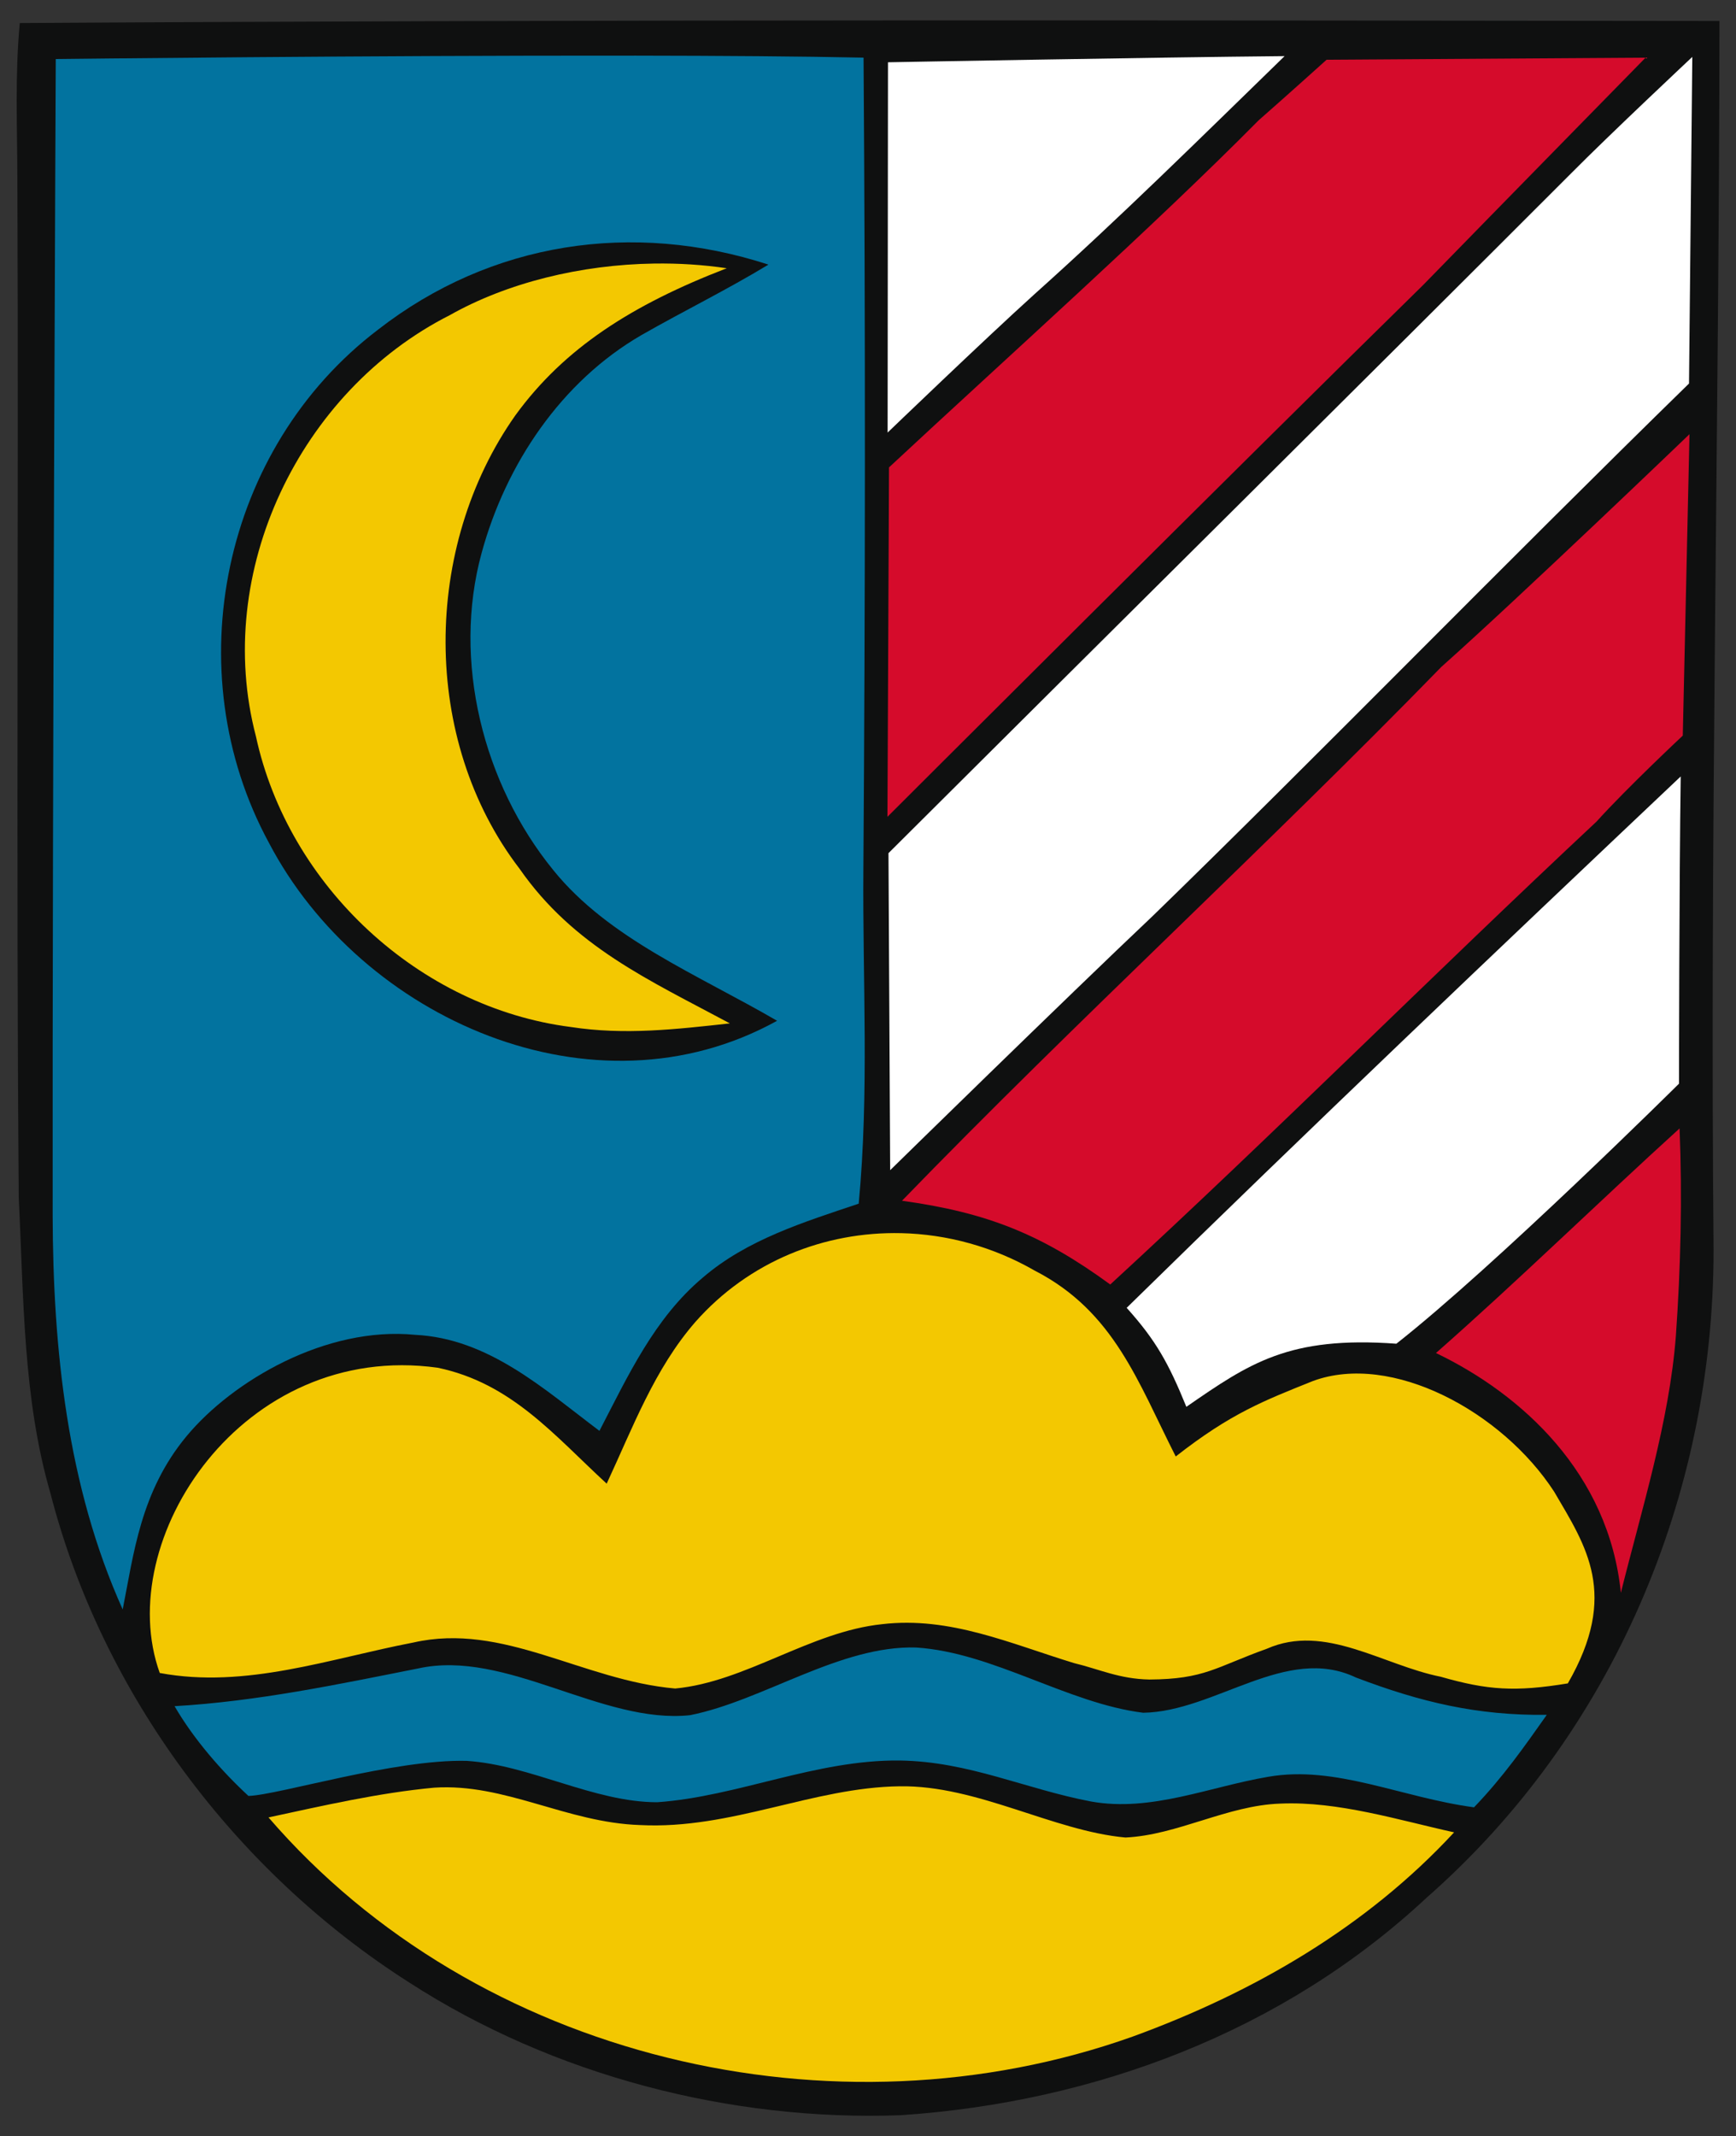 <?xml version="1.0" encoding="UTF-8"?>
<svg width="520" height="639.6" version="1.1" viewBox="0 0 390 479.7" xmlns="http://www.w3.org/2000/svg"><rect x="0" y="0" width="390" height="479.7" fill="#333333" stroke="none"/><g transform="matrix(3.886 0 0 3.886 .093 .864)"><path d="m1.12 1.11c33.831-0.212 69.085-0.152 98.26-0.12-0.02 23.68-0.56 47.34-0.34 71.02 0 14.21-5.85 28.01-16.58 37.43-8.29 7.74-19.19 11.83-30.42 12.58-9.84 0.36-20.09-2.3-28.39-7.66-10.06-6.4-17.78-16.71-20.76-28.29-1.59-5.48-1.54-11.25-1.83-17.07-0.16-19.67 0-39.34-0.08-59-0.01-2.95-0.14-5.95 0.14-8.89z" fill="#0f1010"/><path d="m36.625 2.994c-15.127-0.02-33.425 0.196-33.425 0.196s-0.201 42.317-0.18 66.81c0.02 7.74 0.839 15.66 4.049 22.79 0.638-3.203 1.024-6.8 3.69-10.011 2.666-3.211 8.08-6.369 13.22-5.859 4.24 0.21 7.421 3.12 10.651 5.55 1.65-3.18 3.179-6.511 5.979-8.861 2.56-2.2 5.86-3.21 9.01-4.27 0.61-6.46 0.22-12.86 0.27-19.34 0.11-15.63 0.12-31.26 0.01-46.89-3.543-0.076-8.232-0.109-13.274-0.116zm16.334 91.997c-4.42-0.14-8.86 3.07-13.09 3.91-5.09 0.54-10.631-3.83-15.721-2.7-4.69 0.93-9.29 1.9-14.08 2.18 1.113 1.917 2.719 3.751 4.271 5.187 1.701-0.043 8.46-2.137 12.62-2.027 3.68 0.24 7.34 2.391 11.01 2.391 4.63-0.32 9.189-2.471 14.039-2.411 3.99 0.06 7.251 1.65 11.051 2.37 3.47 0.62 6.859-0.86 10.239-1.43 3.89-0.68 7.675 1.196 11.893 1.765 1.693-1.76 2.944-3.558 4.207-5.345-4.02 0.05-7.309-0.739-11.039-2.159-4.03-1.92-8.12 1.969-12.29 2.039-4.36-0.54-8.68-3.479-13.11-3.769z" fill="#02739f"/><path d="m74.24 3.021c-7.63 0.07-22.929 0.356-22.929 0.356l-0.021 21.4s5.601-5.387 8.501-8.007c4.95-4.43 9.689-9.119 14.449-13.749zm23.571 0.045s-4.751 4.454-7.011 6.734c-11.663 11.67-25.92 25.789-39.46 39.283l0.098 18.322s10.073-9.865 15.223-14.735c9.245-8.98 20.462-20.479 30.959-30.728l0.19-18.876zm-0.671 41.584c-10.74 10.16-21.47 20.36-32.03 30.71 1.692 1.88 2.421 3.196 3.451 5.72 3.637-2.511 5.918-4.101 12.141-3.647 5.69-4.47 16.339-15.028 16.339-15.028s0.01-11.855 0.1-17.755z" fill="#fff"/><path d="m95.109 3.11-18.441 0.12s-2.398 2.161-3.918 3.491c-6.061 6.122-14.447 13.614-21.379 20.068l-0.091 20.194s20.61-20.584 30.97-30.734c4.3-4.41 12.86-13.14 12.86-13.14zm2.539 21.759s-9.658 9.272-14.348 13.452c-10.21 10.48-20.999 20.35-31.179 30.85 4.929 0.679 8.075 1.945 12.04 4.84 9.52-8.75 18.66-17.92 28.11-26.75 1.78-1.97 4.989-4.972 4.989-4.972l0.388-17.42zm-0.574 40.122c-4.69 4.26-9.333 8.8-14.083 12.98 4.984 2.395 9.992 6.967 10.689 13.859 1.2-4.82 2.8-9.899 3.18-14.839 0.28-3.97 0.374-8.02 0.214-12z" fill="#d50b2b"/><path d="m44.4 15.07c-2.39 1.45-4.9 2.68-7.32 4.06-4.66 2.69-7.86 7.47-9.26 12.6-1.71 6.24 0.08 13.35 4.14 18.33 3.2 3.97 8.35 6.04 12.94 8.71-10.6 5.87-24.05-0.11-29.38-10.29-5.39-9.93-2.69-22.81 6.31-29.65 6.53-5.08 14.73-6.31 22.57-3.76z" fill="#0f1010"/><path d="m37.796 15.009c-4.237 0.062-8.493 1.106-11.815 2.981-8.68 4.39-13.7 14.86-11.21 24.34 1.87 8.64 9.419 15.68 18.209 16.8 3.1 0.48 6.1 0.131 9.19-0.209-4.66-2.5-9.03-4.44-12.16-8.94-5.72-7.46-5.6-18.61-0.24-26.2 2.82-3.88 6.732-6.386 12.221-8.501-1.373-0.203-2.783-0.292-4.195-0.271zm14.276 56.035c-4.419-0.101-8.798 1.627-11.892 5.127-2.37 2.72-3.621 6.11-5.131 9.35-3.04-2.8-5.509-5.81-9.769-6.7-11.293-1.564-18.834 9.961-16.068 17.641 4.98 0.93 9.857-0.841 14.667-1.761 5.19-1.18 9.78 2.189 15.13 2.659 4.07-0.38 7.809-3.289 11.969-3.719 3.92-0.46 7.42 1.13 11.09 2.25 1.465 0.351 2.605 0.915 4.355 0.949 3.21-0.02 3.815-0.71 6.795-1.78 3.36-1.48 6.69 0.95 10.05 1.62 2.72 0.78 4.302 0.882 7.346 0.384 2.97-5.151 1.058-7.922-0.792-11.082-3.005-4.625-9.393-8.074-13.944-6.393-2.84 1.14-4.746 1.866-7.931 4.361-2.19-4.31-3.56-8.38-8.15-10.74-2.411-1.387-5.076-2.106-7.727-2.167zm-0.072 31.966c-5.03 0.06-9.751 2.511-15.021 2.241-4.25-0.14-7.81-2.431-11.9-2.161-3.22 0.3-6.42 1.04-9.58 1.72 12.06 13.98 32.71 18.811 49.97 12.661 6.99-2.55 13.501-6.319 18.571-11.799-3.168-0.696-6.721-1.811-10.042-1.661-3.07 0.1-5.949 1.82-8.959 1.96-4.18-0.38-8.58-3.03-13.04-2.96z" fill="#f3c801"/></g></svg>

